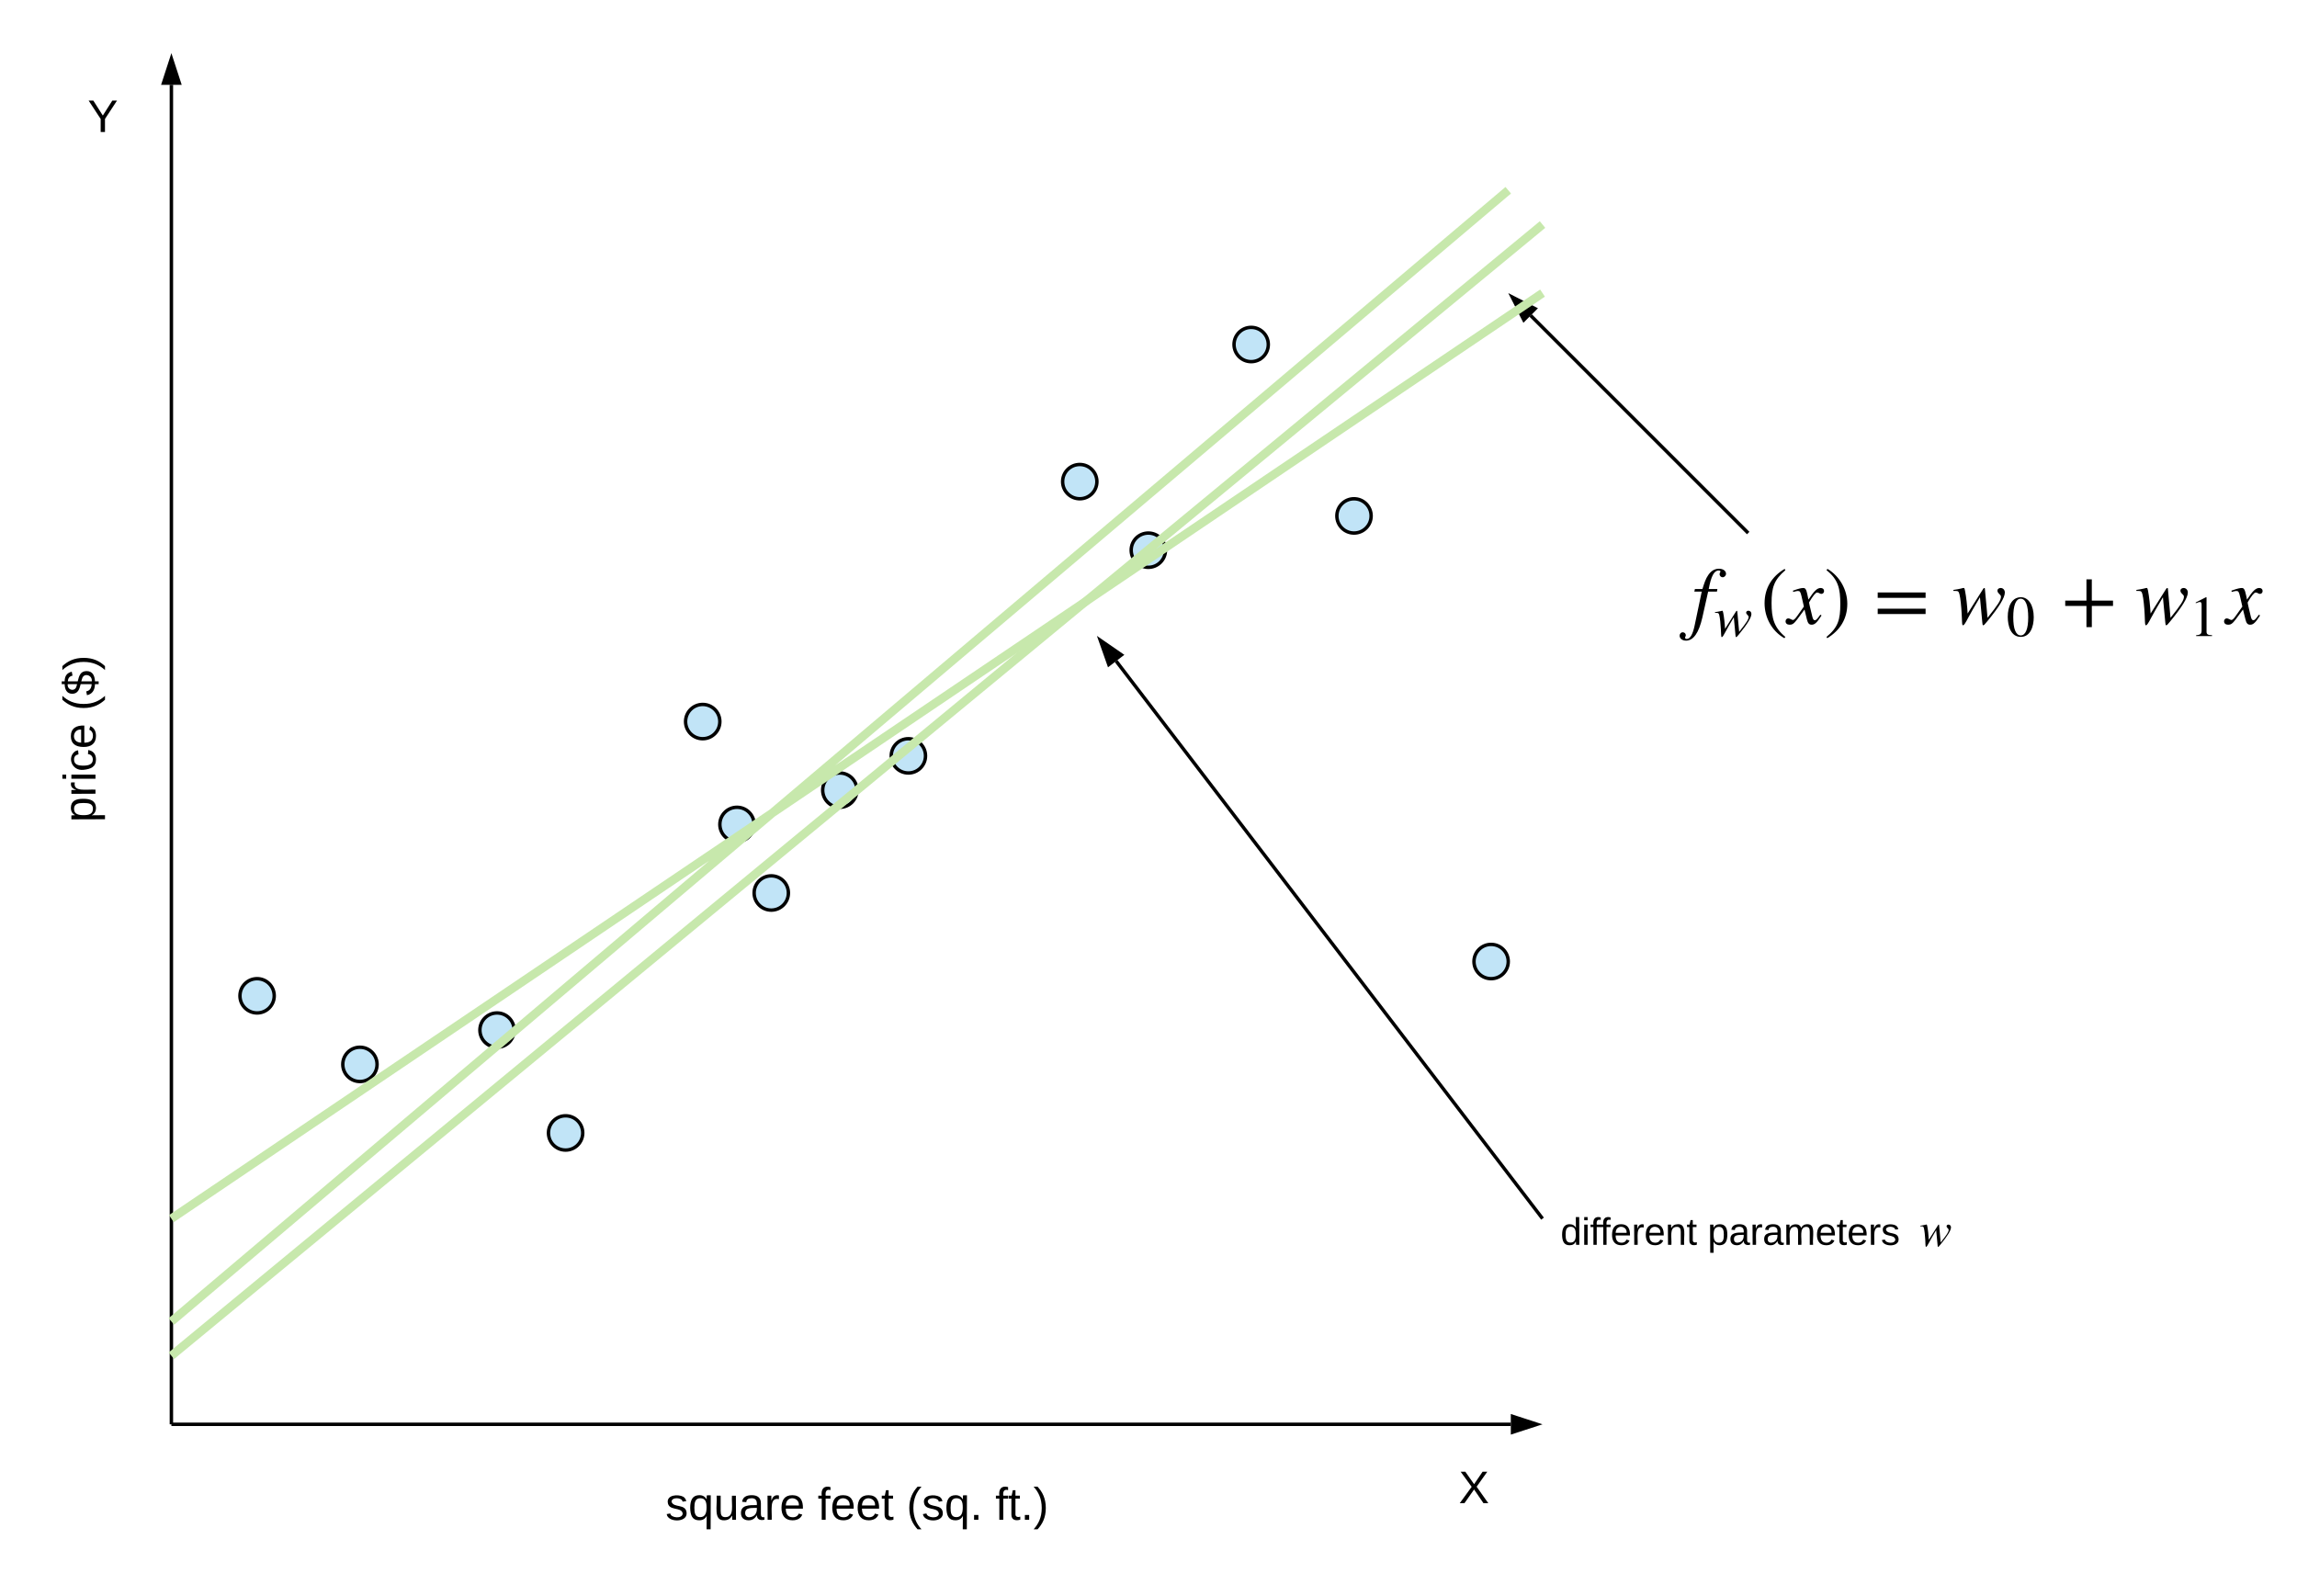 <svg xmlns="http://www.w3.org/2000/svg" xmlns:xlink="http://www.w3.org/1999/xlink" xmlns:lucid="lucid" width="1340.2" height="931"><g transform="translate(-140 -129)" lucid:page-tab-id="0lNwwTxpLqcR"><path d="M240 959V178.5M240 958.97V960" stroke="#000" stroke-width="2" fill="none"/><path d="M240 163.24l4.64 14.26h-9.28z" stroke="#000" stroke-width="2"/><path d="M241 960h780.5M241.03 960H240" stroke="#000" stroke-width="2" fill="none"/><path d="M1036.76 960l-14.26 4.64v-9.28z" stroke="#000" stroke-width="2"/><path d="M480 980h320v60H480z" stroke="#000" stroke-opacity="0" stroke-width="2" fill="#fff" fill-opacity="0"/><use xlink:href="#a" transform="matrix(1,0,0,1,485,985) translate(43.259 30.708)"/><use xlink:href="#b" transform="matrix(1,0,0,1,485,985) translate(132.074 30.708)"/><use xlink:href="#c" transform="matrix(1,0,0,1,485,985) translate(183.926 30.708)"/><use xlink:href="#d" transform="matrix(1,0,0,1,485,985) translate(235.704 30.708)"/><path d="M300 710c0 5.52-4.48 10-10 10s-10-4.48-10-10 4.48-10 10-10 10 4.48 10 10z" stroke="#000" stroke-width="2" fill="#c1e4f7"/><path d="M160 720V400h60v320z" stroke="#000" stroke-opacity="0" stroke-width="2" fill="#fff" fill-opacity="0"/><use xlink:href="#e" transform="matrix(6.123233995736766e-17,-1,1,6.123233995736766e-17,165,715) translate(106.259 30.708)"/><use xlink:href="#f" transform="matrix(6.123233995736766e-17,-1,1,6.123233995736766e-17,165,715) translate(171.296 30.708)"/><path d="M360 750c0 5.52-4.48 10-10 10s-10-4.48-10-10 4.48-10 10-10 10 4.48 10 10zM440 730c0 5.52-4.48 10-10 10s-10-4.48-10-10 4.48-10 10-10 10 4.48 10 10zM480 790c0 5.52-4.48 10-10 10s-10-4.48-10-10 4.48-10 10-10 10 4.48 10 10z" stroke="#000" stroke-width="2" fill="#c1e4f7"/><path d="M160 160h80v80h-80z" stroke="#000" stroke-opacity="0" stroke-width="2" fill="#fff" fill-opacity="0"/><use xlink:href="#g" transform="matrix(1,0,0,1,165,165) translate(26.111 41.021)"/><path d="M960 960h80v80h-80z" stroke="#000" stroke-opacity="0" stroke-width="2" fill="#fff" fill-opacity="0"/><use xlink:href="#h" transform="matrix(1,0,0,1,965,965) translate(26.111 41.021)"/><path d="M560 550c0 5.52-4.48 10-10 10s-10-4.48-10-10 4.48-10 10-10 10 4.48 10 10zM580 610c0 5.52-4.48 10-10 10s-10-4.48-10-10 4.48-10 10-10 10 4.48 10 10zM600 650c0 5.52-4.48 10-10 10s-10-4.48-10-10 4.48-10 10-10 10 4.48 10 10zM640 590c0 5.52-4.48 10-10 10s-10-4.48-10-10 4.48-10 10-10 10 4.48 10 10zM680 570c0 5.52-4.48 10-10 10s-10-4.48-10-10 4.48-10 10-10 10 4.48 10 10zM780 410c0 5.52-4.48 10-10 10s-10-4.48-10-10 4.48-10 10-10 10 4.48 10 10zM820 450c0 5.52-4.48 10-10 10s-10-4.48-10-10 4.48-10 10-10 10 4.48 10 10zM880 330c0 5.52-4.48 10-10 10s-10-4.48-10-10 4.48-10 10-10 10 4.48 10 10zM940 430c0 5.52-4.48 10-10 10s-10-4.48-10-10 4.48-10 10-10 10 4.48 10 10zM1020 690c0 5.52-4.48 10-10 10s-10-4.48-10-10 4.48-10 10-10 10 4.48 10 10z" stroke="#000" stroke-width="2" fill="#c1e4f7"/><path d="M241.93 918.4l796.14-656.8M241.98 918.37L240 920M1038.02 261.63L1040 260" stroke="#c7e8ac" stroke-width="5" fill="none"/><path d="M1159.3 439.3l-126.22-126.22M1159.27 439.27l.73.73" stroke="#000" stroke-width="2" fill="none"/><path d="M1022.3 302.3l13.35 6.8-6.55 6.55z" stroke="#000" stroke-width="2"/><path d="M1120 460h340.2v43.6H1120z" fill="#fff" fill-opacity="0"/><path d="M1128.9 472.66h4.4c1.05-3.36 1.85-5.97 3.42-8.2 1.42-2.04 3.37-3.65 6.26-3.65 2.32 0 4.08 1.24 4.08 2.95 0 1.04-.9 2.04-2 2.04-.85 0-1.75-.72-1.75-1.86 0-.8.5-1.05.5-1.47 0-.38-.4-.62-1.06-.62-2.65 0-4.4 3.32-5.78 10.8h5.07l-.28 1.53h-5.13l-3.4 15.18c-2 8.77-5.18 13.42-9.5 13.42-2.13 0-3.74-1.23-3.74-2.9 0-1.08.8-1.98 1.8-1.98 1.1 0 1.8.76 1.8 1.75 0 .62-.43.86-.43 1.38 0 .42.38.76.95.76 2 0 3.5-2.57 4.6-7.7l4.18-19.92h-4.32M1153.64 485.82l1.08 11.8c4.4-5.5 5.53-7.27 5.53-8.7 0-.42-.2-.68-.74-1.2-.52-.5-.7-.9-.7-1.36 0-.54.58-1.04 1.32-1.04 1 0 1.74.8 1.74 1.88 0 2.14-2.48 6.07-7.1 11.7l-.3.37c-.92 1.1-1.22 1.44-1.52 1.44-.23 0-.3-.3-.37-1.16l-.97-10.4-3 5.1c-.6 1-1.2 2.1-1.83 3.32-1.2 2.3-1.78 3.15-2.15 3.15-.3 0-.37-.26-.43-1.56l-.15-3.06c-.13-2.9-.5-6.5-.9-8.1-.3-1.25-.6-1.42-1.58-1.42h-.94v-.44c1.04-.16 2.18-.3 3.2-.57.42-.1.73-.23.96-.23.36 0 .4.07.63 1.14.47 2.28.94 6.47 1.07 9.42l6.44-10.2c.17-.26.27-.33.44-.33.2 0 .26.1.26.47M1181.68 500.6l-.57.76c-7.48-4.27-11.56-12.28-11.56-20.35 0-8.76 4.13-15.6 11.72-20.1l.42.76c-6.6 5.65-8.06 10.06-8.06 19.2 0 8.83 1.42 14.2 8.06 19.74M1194.58 476.13l.57 2.7c3.32-5.07 5.08-6.78 7.16-6.78 1.15 0 1.96.7 1.96 1.75 0 1-.66 1.7-1.6 1.7-.9 0-1.34-.8-2.48-.8-.85 0-2.56 2.1-4.65 5.74 0 .34.1 1 .38 2.14l1.53 6.35c.33 1.33.76 1.95 1.42 1.95.62 0 1.14-.48 2.23-1.9.43-.57.62-.85 1-1.33l.7.43c-2.74 4.27-3.98 5.4-5.78 5.4-1.52 0-2.23-.85-2.8-3.22l-1.37-5.64-4.18 5.64c-2.08 2.8-3.03 3.23-4.5 3.23-1.47 0-2.37-.77-2.37-2 0-.95.66-1.7 1.6-1.7.44 0 .9.18 1.53.5.48.3.96.44 1.24.44.52 0 1.42-.9 2.42-2.33l3.9-5.5-1.34-5.87c-.66-2.85-1-3.23-2.18-3.23-.38 0-.95.1-1.85.34l-.86.23-.15-.76.52-.18c2.9-1.04 4.45-1.37 5.54-1.37 1.2 0 1.76.85 2.42 4.08M1205.68 461.66l.57-.76c7.26 4.37 11.57 12.3 11.57 20.35 0 8.77-4.17 15.5-11.7 20.1l-.44-.75c6.74-5.55 8.06-10 8.06-19.2 0-8.88-1.18-14.33-8.06-19.74M1263.5 477.8h-27.94v-3.14h27.94v3.13m0 9.47h-27.94v-3.13h27.94v3.13M1298.12 472.76l1.52 16.7c6.2-7.78 7.83-10.3 7.83-12.34 0-.57-.3-.95-1.05-1.66-.76-.7-1-1.28-1-1.94 0-.76.8-1.47 1.86-1.47 1.42 0 2.46 1.14 2.46 2.65 0 3.04-3.5 8.6-10.05 16.56l-.44.52c-1.28 1.56-1.7 2.04-2.13 2.04-.34 0-.43-.43-.53-1.66l-1.37-14.7-4.22 7.2c-.85 1.43-1.7 3-2.6 4.7-1.7 3.27-2.5 4.46-3.04 4.46-.42 0-.52-.38-.6-2.23l-.2-4.33c-.2-4.12-.7-9.2-1.28-11.47-.43-1.76-.86-2-2.23-2h-1.33v-.6c1.47-.25 3.08-.44 4.5-.82.62-.14 1.05-.33 1.38-.33.52 0 .57.1.9 1.6.67 3.24 1.33 9.16 1.52 13.34l9.1-14.43c.24-.38.4-.47.62-.47.3 0 .38.14.38.66M1326.6 489.04c0 5.77-2.1 11.54-7.58 11.54-5.74 0-7.58-6.24-7.58-11.74 0-5.94 2.3-11.4 7.7-11.4 4.4 0 7.46 4.73 7.46 11.6m-3.22.17c0-6.97-1.48-10.9-4.43-10.9-2.78 0-4.3 3.97-4.3 10.77 0 6.8 1.48 10.64 4.37 10.64 2.85 0 4.36-3.85 4.36-10.5M1372.87 482.53h-12.38v12.38h-3.14v-12.37h-12.38v-3.13h12.38v-12.38h3.13v12.38h12.37v3.13M1404.9 472.76l1.5 16.7c6.22-7.78 7.83-10.3 7.83-12.34 0-.57-.28-.95-1.04-1.66-.77-.7-1-1.28-1-1.94 0-.76.8-1.47 1.84-1.47 1.42 0 2.47 1.14 2.47 2.65 0 3.04-3.5 8.6-10.05 16.56l-.42.52c-1.3 1.56-1.7 2.04-2.14 2.04-.34 0-.44-.43-.53-1.66l-1.38-14.7-4.23 7.2c-.85 1.43-1.7 3-2.6 4.7-1.7 3.27-2.52 4.46-3.04 4.46-.43 0-.52-.38-.62-2.23l-.18-4.33c-.2-4.12-.7-9.2-1.28-11.47-.43-1.76-.85-2-2.23-2h-1.32v-.6c1.47-.25 3.1-.44 4.5-.82.63-.14 1.05-.33 1.4-.33.5 0 .55.1.9 1.6.65 3.24 1.3 9.16 1.5 13.34l9.1-14.43c.25-.38.4-.47.63-.47.3 0 .4.14.4.66M1430.6 500.1h-9.24v-.5c2.48-.13 3.18-.83 3.18-2.68v-15.06c0-1.14-.3-1.64-1-1.64-.34 0-.9.17-1.5.4l-.92.34v-.47l6-3.06.3.1v20.02c0 1.44.68 2.05 3.2 2.05v.5M1450.47 476.13l.57 2.7c3.32-5.07 5.07-6.78 7.16-6.78 1.14 0 1.94.7 1.94 1.75 0 1-.66 1.7-1.6 1.7-.9 0-1.34-.8-2.48-.8-.85 0-2.56 2.1-4.64 5.74 0 .34.1 1 .38 2.14l1.5 6.35c.34 1.33.77 1.95 1.44 1.95.6 0 1.13-.48 2.22-1.9.43-.57.62-.85 1-1.33l.7.43c-2.74 4.27-3.97 5.4-5.77 5.4-1.53 0-2.24-.85-2.8-3.22l-1.4-5.64-4.16 5.64c-2.1 2.8-3.04 3.23-4.5 3.23-1.48 0-2.38-.77-2.38-2 0-.95.67-1.7 1.6-1.7.44 0 .9.18 1.53.5.47.3.94.44 1.22.44.53 0 1.43-.9 2.42-2.33l3.9-5.5-1.34-5.87c-.66-2.85-1-3.23-2.18-3.23-.38 0-.95.1-1.85.34l-.85.23-.14-.76.52-.18c2.9-1.04 4.46-1.37 5.55-1.37 1.18 0 1.75.85 2.42 4.08"/><path d="M242.07 838.6l795.86-537.2M242.13 838.57L240 840M1037.87 301.43L1040 300M241.9 898.4l776.2-656.8M241.96 898.34L240 900M1018.04 241.66L1020 240" stroke="#c7e8ac" stroke-width="5" fill="none"/><path d="M1039.4 839.2L791.23 514.7M1039.38 839.2l.62.8" stroke="#000" stroke-width="2" fill="none"/><path d="M781.97 502.57l12.34 8.52-7.35 5.62z" stroke="#000" stroke-width="2"/><path d="M1040 820h218.87v60H1040z" stroke="#000" stroke-opacity="0" stroke-width="2" fill="#fff" fill-opacity="0"/><g><use xlink:href="#i" transform="matrix(1,0,0,1,1045,825) translate(5.488 30.278)"/><use xlink:href="#j" transform="matrix(1,0,0,1,1045,825) translate(91.352 30.278)"/></g><path d="M1260 843.03h18.87v13.94H1260z" fill="#fff" fill-opacity="0"/><path d="M1271.4 843.94l.9 9.95c3.7-4.65 4.66-6.15 4.66-7.36 0-.34-.17-.57-.62-1-.46-.42-.6-.75-.6-1.15 0-.46.48-.9 1.1-.9.85 0 1.48.7 1.48 1.6 0 1.8-2.1 5.1-6 9.86l-.25.3c-.76.94-1.02 1.23-1.27 1.23-.2 0-.26-.27-.3-1l-.83-8.76-2.52 4.3c-.5.84-1.02 1.77-1.55 2.8-1.02 1.94-1.5 2.65-1.8 2.65-.27 0-.32-.24-.38-1.34l-.1-2.57c-.13-2.47-.44-5.5-.78-6.85-.25-1.05-.5-1.2-1.32-1.2h-.8v-.36c.88-.15 1.84-.26 2.7-.5.36-.07.6-.2.8-.2.32 0 .35.07.55.97.4 1.93.8 5.46.9 7.95l5.43-8.6c.14-.22.22-.28.36-.28.17 0 .23.1.23.4"/><defs><path d="M135-143c-3-34-86-38-87 0 15 53 115 12 119 90S17 21 10-45l28-5c4 36 97 45 98 0-10-56-113-15-118-90-4-57 82-63 122-42 12 7 21 19 24 35" id="k"/><path d="M145-31C134-9 116 4 85 4 32 4 16-35 15-94c0-59 17-99 70-100 32-1 48 14 60 33 0-11-1-24 2-32h30l-1 268h-32zM93-21c41 0 51-33 51-76s-8-73-50-73c-40 0-46 35-46 75s5 74 45 74" id="l"/><path d="M84 4C-5 8 30-112 23-190h32v120c0 31 7 50 39 49 72-2 45-101 50-169h31l1 190h-30c-1-10 1-25-2-33-11 22-28 36-60 37" id="m"/><path d="M141-36C126-15 110 5 73 4 37 3 15-17 15-53c-1-64 63-63 125-63 3-35-9-54-41-54-24 1-41 7-42 31l-33-3c5-37 33-52 76-52 45 0 72 20 72 64v82c-1 20 7 32 28 27v20c-31 9-61-2-59-35zM48-53c0 20 12 33 32 33 41-3 63-29 60-74-43 2-92-5-92 41" id="n"/><path d="M114-163C36-179 61-72 57 0H25l-1-190h30c1 12-1 29 2 39 6-27 23-49 58-41v29" id="o"/><path d="M100-194c63 0 86 42 84 106H49c0 40 14 67 53 68 26 1 43-12 49-29l28 8c-11 28-37 45-77 45C44 4 14-33 15-96c1-61 26-98 85-98zm52 81c6-60-76-77-97-28-3 7-6 17-6 28h103" id="p"/><g id="a"><use transform="matrix(0.074,0,0,0.074,0,0)" xlink:href="#k"/><use transform="matrix(0.074,0,0,0.074,13.333,0)" xlink:href="#l"/><use transform="matrix(0.074,0,0,0.074,28.148,0)" xlink:href="#m"/><use transform="matrix(0.074,0,0,0.074,42.963,0)" xlink:href="#n"/><use transform="matrix(0.074,0,0,0.074,57.778,0)" xlink:href="#o"/><use transform="matrix(0.074,0,0,0.074,66.593,0)" xlink:href="#p"/></g><path d="M101-234c-31-9-42 10-38 44h38v23H63V0H32v-167H5v-23h27c-7-52 17-82 69-68v24" id="q"/><path d="M59-47c-2 24 18 29 38 22v24C64 9 27 4 27-40v-127H5v-23h24l9-43h21v43h35v23H59v120" id="r"/><g id="b"><use transform="matrix(0.074,0,0,0.074,0,0)" xlink:href="#q"/><use transform="matrix(0.074,0,0,0.074,7.407,0)" xlink:href="#p"/><use transform="matrix(0.074,0,0,0.074,22.222,0)" xlink:href="#p"/><use transform="matrix(0.074,0,0,0.074,37.037,0)" xlink:href="#r"/></g><path d="M87 75C49 33 22-17 22-94c0-76 28-126 65-167h31c-38 41-64 92-64 168S80 34 118 75H87" id="s"/><path d="M33 0v-38h34V0H33" id="t"/><g id="c"><use transform="matrix(0.074,0,0,0.074,0,0)" xlink:href="#s"/><use transform="matrix(0.074,0,0,0.074,8.815,0)" xlink:href="#k"/><use transform="matrix(0.074,0,0,0.074,22.148,0)" xlink:href="#l"/><use transform="matrix(0.074,0,0,0.074,36.963,0)" xlink:href="#t"/></g><path d="M33-261c38 41 65 92 65 168S71 34 33 75H2C39 34 66-17 66-93S39-220 2-261h31" id="u"/><g id="d"><use transform="matrix(0.074,0,0,0.074,0,0)" xlink:href="#q"/><use transform="matrix(0.074,0,0,0.074,7.407,0)" xlink:href="#r"/><use transform="matrix(0.074,0,0,0.074,14.815,0)" xlink:href="#t"/><use transform="matrix(0.074,0,0,0.074,22.222,0)" xlink:href="#u"/></g><path d="M115-194c55 1 70 41 70 98S169 2 115 4C84 4 66-9 55-30l1 105H24l-1-265h31l2 30c10-21 28-34 59-34zm-8 174c40 0 45-34 45-75s-6-73-45-74c-42 0-51 32-51 76 0 43 10 73 51 73" id="v"/><path d="M24-231v-30h32v30H24zM24 0v-190h32V0H24" id="w"/><path d="M96-169c-40 0-48 33-48 73s9 75 48 75c24 0 41-14 43-38l32 2c-6 37-31 61-74 61-59 0-76-41-82-99-10-93 101-131 147-64 4 7 5 14 7 22l-32 3c-4-21-16-35-41-35" id="x"/><g id="e"><use transform="matrix(0.074,0,0,0.074,0,0)" xlink:href="#v"/><use transform="matrix(0.074,0,0,0.074,14.815,0)" xlink:href="#o"/><use transform="matrix(0.074,0,0,0.074,23.63,0)" xlink:href="#w"/><use transform="matrix(0.074,0,0,0.074,29.481,0)" xlink:href="#x"/><use transform="matrix(0.074,0,0,0.074,42.815,0)" xlink:href="#p"/></g><path d="M194-70c0 46-34 64-81 66v29H91V-4C42-5 12-27 4-67l30-6c5 28 25 41 57 43v-87c-38-9-76-20-76-67 1-42 33-58 76-59v-23h22v23c45 0 67 20 76 56l-31 6c-5-23-18-35-45-37v78c41 10 81 20 81 70zm-81 41c51 7 71-66 19-77-6-2-12-4-19-6v83zM91-219c-47-6-63 57-18 69 6 2 12 3 18 5v-74" id="y"/><g id="f"><use transform="matrix(0.074,0,0,0.074,0,0)" xlink:href="#s"/><use transform="matrix(0.074,0,0,0.074,8.815,0)" xlink:href="#y"/><use transform="matrix(0.074,0,0,0.074,23.63,0)" xlink:href="#u"/></g><path d="M137-103V0h-34v-103L8-248h37l75 118 75-118h37" id="z"/><use transform="matrix(0.074,0,0,0.074,0,0)" xlink:href="#z" id="g"/><path d="M195 0l-74-108L45 0H8l94-129-87-119h37l69 98 67-98h37l-84 118L233 0h-38" id="A"/><use transform="matrix(0.074,0,0,0.074,0,0)" xlink:href="#A" id="h"/><path d="M85-194c31 0 48 13 60 33l-1-100h32l1 261h-30c-2-10 0-23-3-31C134-8 116 4 85 4 32 4 16-35 15-94c0-66 23-100 70-100zm9 24c-40 0-46 34-46 75 0 40 6 74 45 74 42 0 51-32 51-76 0-42-9-74-50-73" id="B"/><path d="M117-194c89-4 53 116 60 194h-32v-121c0-31-8-49-39-48C34-167 62-67 57 0H25l-1-190h30c1 10-1 24 2 32 11-22 29-35 61-36" id="C"/><g id="i"><use transform="matrix(0.062,0,0,0.062,0,0)" xlink:href="#B"/><use transform="matrix(0.062,0,0,0.062,12.346,0)" xlink:href="#w"/><use transform="matrix(0.062,0,0,0.062,17.222,0)" xlink:href="#q"/><use transform="matrix(0.062,0,0,0.062,22.963,0)" xlink:href="#q"/><use transform="matrix(0.062,0,0,0.062,29.136,0)" xlink:href="#p"/><use transform="matrix(0.062,0,0,0.062,41.481,0)" xlink:href="#o"/><use transform="matrix(0.062,0,0,0.062,48.827,0)" xlink:href="#p"/><use transform="matrix(0.062,0,0,0.062,61.173,0)" xlink:href="#C"/><use transform="matrix(0.062,0,0,0.062,73.519,0)" xlink:href="#r"/></g><path d="M210-169c-67 3-38 105-44 169h-31v-121c0-29-5-50-35-48C34-165 62-65 56 0H25l-1-190h30c1 10-1 24 2 32 10-44 99-50 107 0 11-21 27-35 58-36 85-2 47 119 55 194h-31v-121c0-29-5-49-35-48" id="D"/><g id="j"><use transform="matrix(0.062,0,0,0.062,0,0)" xlink:href="#v"/><use transform="matrix(0.062,0,0,0.062,12.346,0)" xlink:href="#n"/><use transform="matrix(0.062,0,0,0.062,24.691,0)" xlink:href="#o"/><use transform="matrix(0.062,0,0,0.062,32.037,0)" xlink:href="#n"/><use transform="matrix(0.062,0,0,0.062,44.383,0)" xlink:href="#D"/><use transform="matrix(0.062,0,0,0.062,62.84,0)" xlink:href="#p"/><use transform="matrix(0.062,0,0,0.062,75.185,0)" xlink:href="#r"/><use transform="matrix(0.062,0,0,0.062,81.358,0)" xlink:href="#p"/><use transform="matrix(0.062,0,0,0.062,93.704,0)" xlink:href="#o"/><use transform="matrix(0.062,0,0,0.062,101.049,0)" xlink:href="#k"/></g></defs></g></svg>
